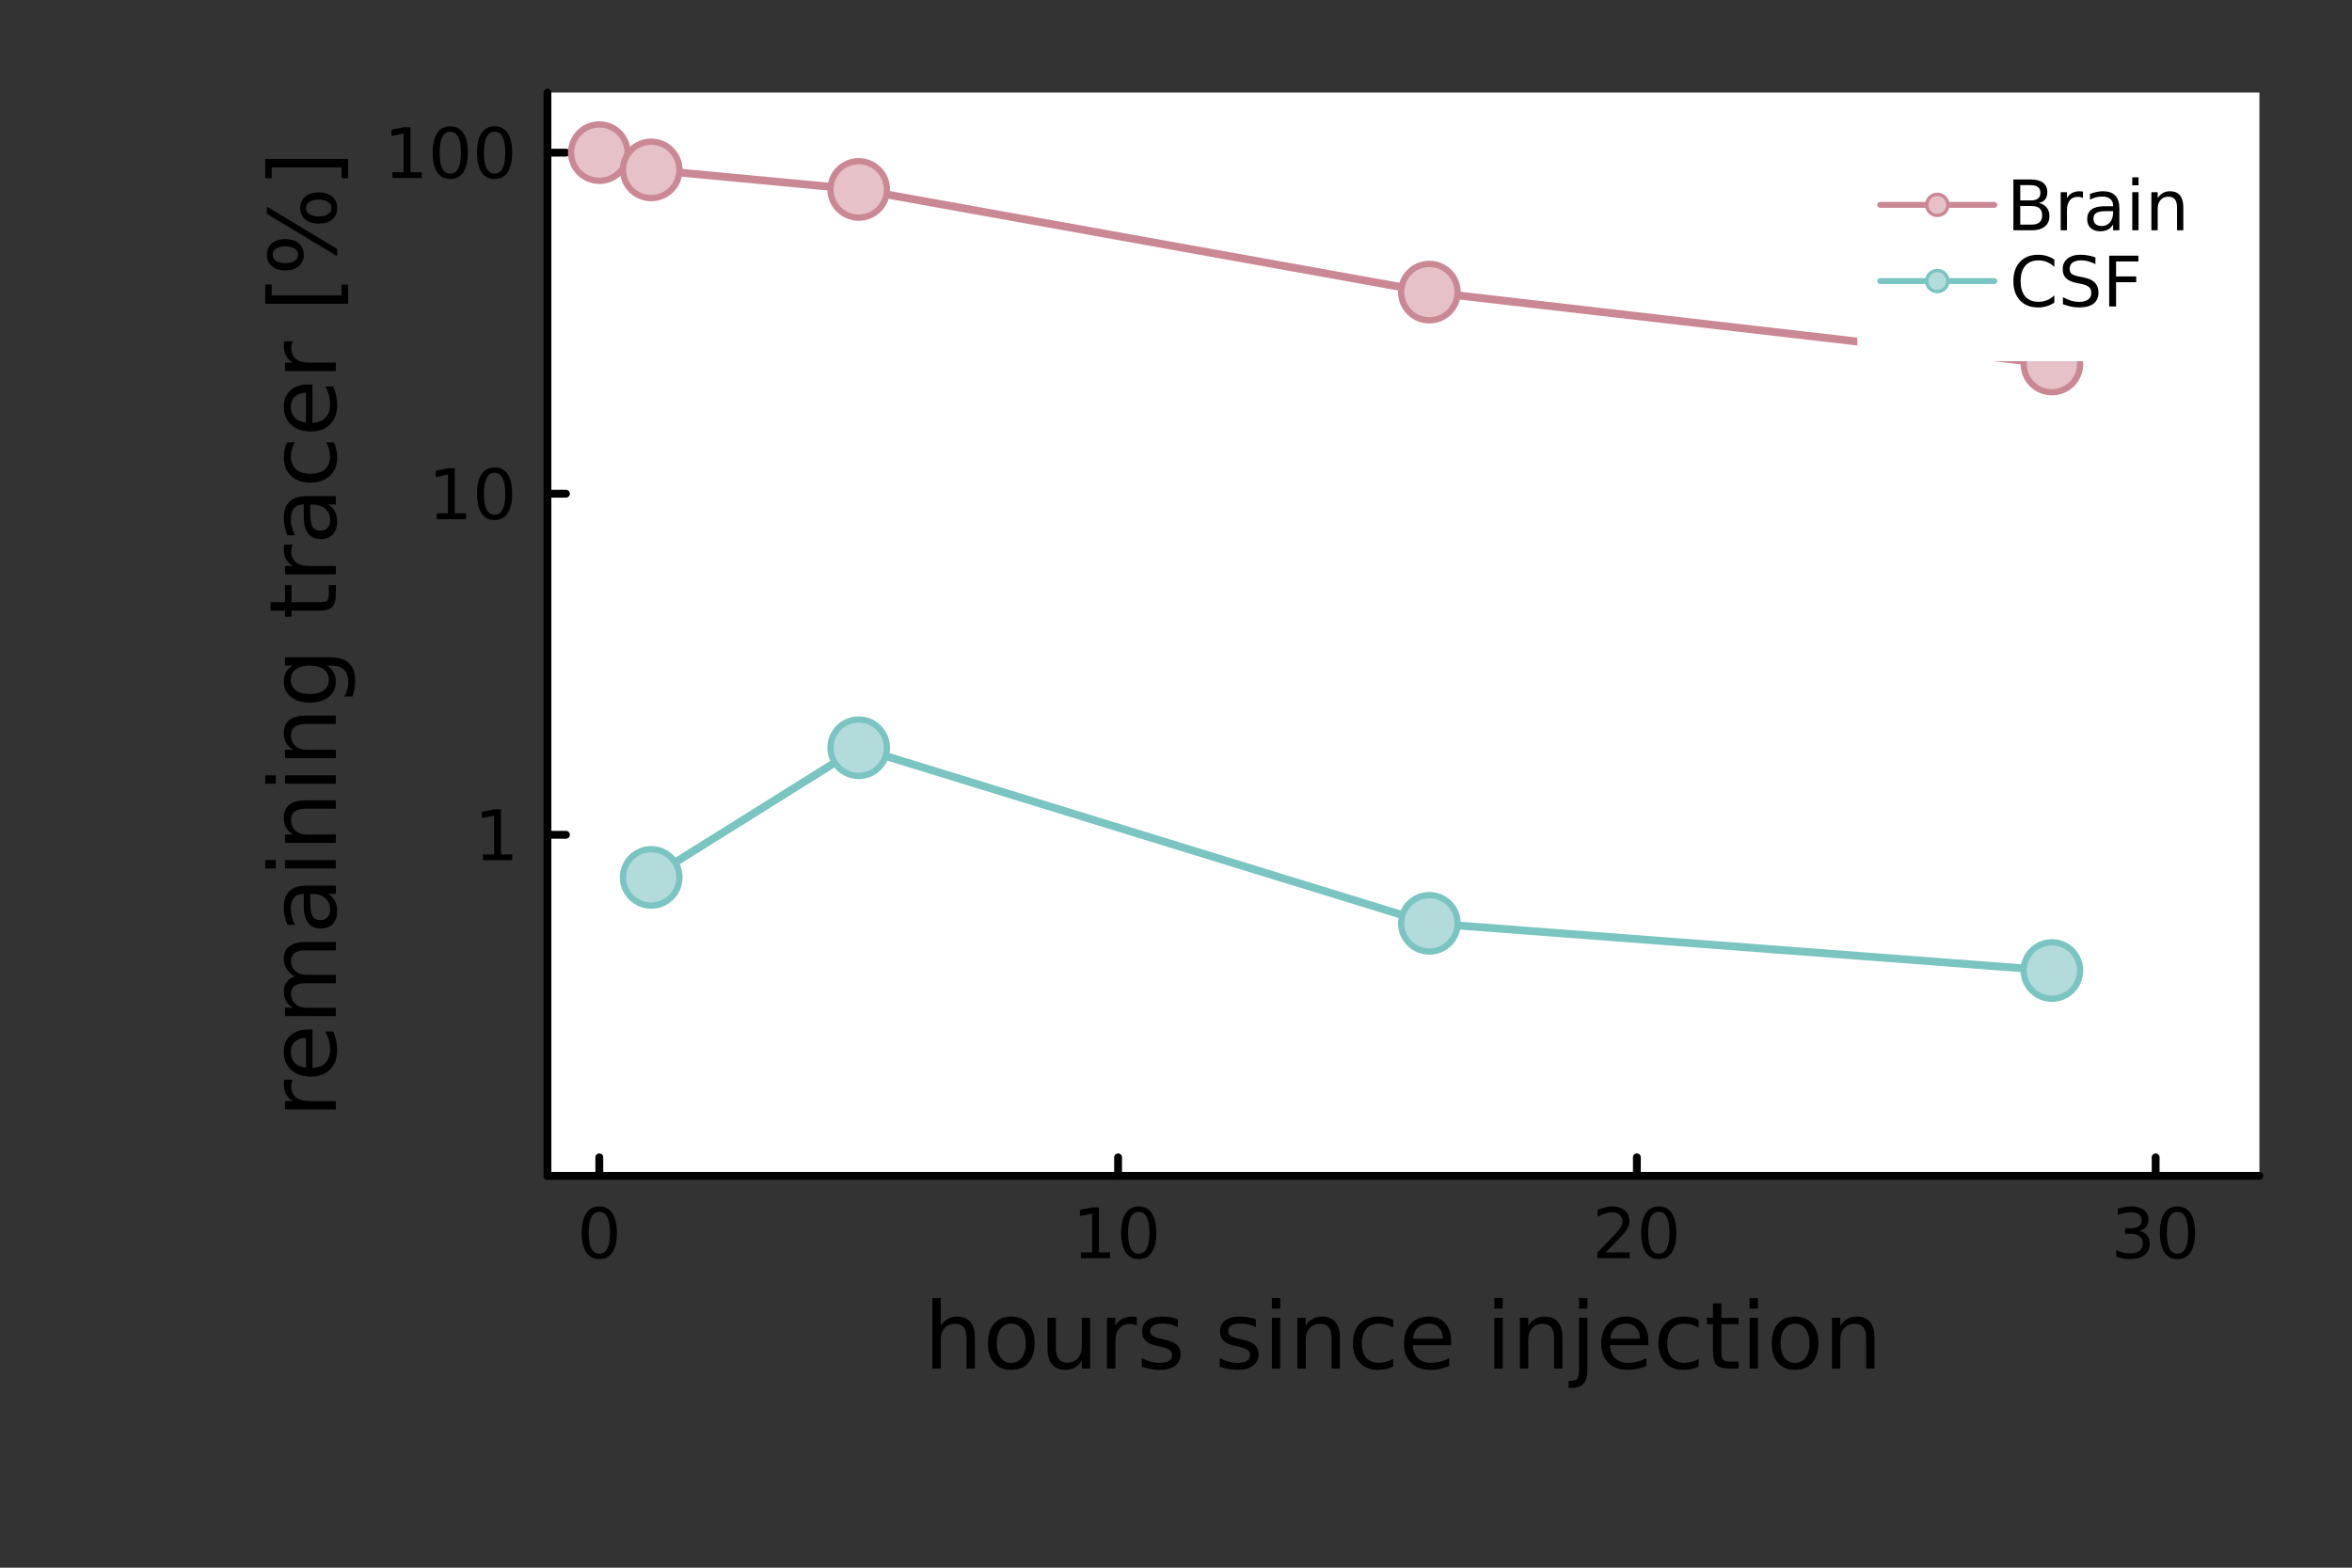 <?xml version="1.0" encoding="utf-8"?>
<svg xmlns="http://www.w3.org/2000/svg" xmlns:xlink="http://www.w3.org/1999/xlink" width="600" height="400" viewBox="0 0 2400 1600">
<rect x="0" y="0" width="2400" height="1600" fill="#333333" stroke="none"/>
<defs>
  <clipPath id="clip000">
    <rect x="0" y="0" width="2400" height="1600"/>
  </clipPath>
</defs>
<defs>
  <clipPath id="clip001">
    <rect x="480" y="0" width="1681" height="1600"/>
  </clipPath>
</defs>
<path clip-path="url(#clip000)" d="M558.612 1200.1 L2305.51 1200.1 L2305.51 94.488 L558.612 94.488  Z" fill="#ffffff" fill-rule="evenodd" fill-opacity="1"/>
<defs>
  <clipPath id="clip002">
    <rect x="558" y="94" width="1748" height="1107"/>
  </clipPath>
</defs>
<polyline clip-path="url(#clip000)" style="stroke:#000000; stroke-linecap:round; stroke-linejoin:round; stroke-width:8; stroke-opacity:1; fill:none" points="558.612,1200.1 2305.51,1200.1 "/>
<polyline clip-path="url(#clip000)" style="stroke:#000000; stroke-linecap:round; stroke-linejoin:round; stroke-width:8; stroke-opacity:1; fill:none" points="611.548,1200.1 611.548,1181.2 "/>
<polyline clip-path="url(#clip000)" style="stroke:#000000; stroke-linecap:round; stroke-linejoin:round; stroke-width:8; stroke-opacity:1; fill:none" points="1140.91,1200.1 1140.91,1181.2 "/>
<polyline clip-path="url(#clip000)" style="stroke:#000000; stroke-linecap:round; stroke-linejoin:round; stroke-width:8; stroke-opacity:1; fill:none" points="1670.28,1200.1 1670.28,1181.2 "/>
<polyline clip-path="url(#clip000)" style="stroke:#000000; stroke-linecap:round; stroke-linejoin:round; stroke-width:8; stroke-opacity:1; fill:none" points="2199.64,1200.1 2199.64,1181.2 "/>
<path clip-path="url(#clip000)" d="M611.548 1236.87 Q606.132 1236.87 603.389 1242.22 Q600.68 1247.53 600.68 1258.23 Q600.68 1268.89 603.389 1274.23 Q606.132 1279.55 611.548 1279.55 Q617 1279.55 619.708 1274.23 Q622.451 1268.89 622.451 1258.23 Q622.451 1247.53 619.708 1242.22 Q617 1236.87 611.548 1236.87 M611.548 1231.32 Q620.263 1231.32 624.847 1238.23 Q629.465 1245.1 629.465 1258.23 Q629.465 1271.32 624.847 1278.23 Q620.263 1285.1 611.548 1285.1 Q602.833 1285.1 598.215 1278.23 Q593.632 1271.32 593.632 1258.23 Q593.632 1245.1 598.215 1238.23 Q602.833 1231.32 611.548 1231.32 Z" fill="#000000" fill-rule="nonzero" fill-opacity="1" /><path clip-path="url(#clip000)" d="M1102.94 1278.19 L1114.4 1278.19 L1114.4 1238.64 L1101.94 1241.14 L1101.94 1234.76 L1114.33 1232.26 L1121.35 1232.26 L1121.35 1278.19 L1132.8 1278.19 L1132.8 1284.1 L1102.94 1284.1 L1102.94 1278.19 Z" fill="#000000" fill-rule="nonzero" fill-opacity="1" /><path clip-path="url(#clip000)" d="M1161.97 1236.87 Q1156.55 1236.87 1153.81 1242.22 Q1151.1 1247.53 1151.1 1258.23 Q1151.1 1268.89 1153.81 1274.23 Q1156.55 1279.55 1161.97 1279.55 Q1167.42 1279.55 1170.13 1274.23 Q1172.87 1268.89 1172.87 1258.23 Q1172.87 1247.53 1170.13 1242.22 Q1167.42 1236.87 1161.97 1236.87 M1161.97 1231.32 Q1170.69 1231.32 1175.27 1238.23 Q1179.89 1245.1 1179.89 1258.23 Q1179.89 1271.32 1175.27 1278.23 Q1170.69 1285.1 1161.97 1285.1 Q1153.26 1285.1 1148.64 1278.23 Q1144.05 1271.32 1144.05 1258.23 Q1144.05 1245.1 1148.64 1238.23 Q1153.26 1231.32 1161.97 1231.32 Z" fill="#000000" fill-rule="nonzero" fill-opacity="1" /><path clip-path="url(#clip000)" d="M1638.44 1278.19 L1662.91 1278.19 L1662.91 1284.1 L1630 1284.1 L1630 1278.19 Q1633.99 1274.06 1640.87 1267.12 Q1647.78 1260.14 1649.55 1258.12 Q1652.91 1254.34 1654.23 1251.73 Q1655.59 1249.1 1655.59 1246.56 Q1655.59 1242.43 1652.67 1239.83 Q1649.79 1237.22 1645.14 1237.22 Q1641.84 1237.22 1638.16 1238.37 Q1634.51 1239.51 1630.35 1241.84 L1630.35 1234.76 Q1634.58 1233.05 1638.26 1232.19 Q1641.94 1231.32 1645 1231.32 Q1653.05 1231.32 1657.84 1235.35 Q1662.64 1239.37 1662.64 1246.11 Q1662.64 1249.3 1661.42 1252.19 Q1660.24 1255.03 1657.08 1258.92 Q1656.21 1259.93 1651.56 1264.76 Q1646.91 1269.55 1638.44 1278.19 Z" fill="#000000" fill-rule="nonzero" fill-opacity="1" /><path clip-path="url(#clip000)" d="M1692.64 1236.87 Q1687.22 1236.87 1684.48 1242.22 Q1681.77 1247.53 1681.77 1258.23 Q1681.77 1268.89 1684.48 1274.23 Q1687.22 1279.55 1692.64 1279.55 Q1698.09 1279.55 1700.8 1274.23 Q1703.54 1268.89 1703.54 1258.23 Q1703.54 1247.53 1700.8 1242.22 Q1698.09 1236.87 1692.64 1236.87 M1692.64 1231.32 Q1701.35 1231.32 1705.93 1238.23 Q1710.55 1245.1 1710.55 1258.23 Q1710.55 1271.32 1705.93 1278.23 Q1701.35 1285.1 1692.64 1285.1 Q1683.92 1285.1 1679.3 1278.23 Q1674.72 1271.32 1674.72 1258.23 Q1674.72 1245.1 1679.3 1238.23 Q1683.92 1231.32 1692.64 1231.32 Z" fill="#000000" fill-rule="nonzero" fill-opacity="1" /><path clip-path="url(#clip000)" d="M2182.9 1256.14 Q2187.94 1257.22 2190.75 1260.62 Q2193.6 1264.03 2193.6 1269.03 Q2193.6 1276.7 2188.32 1280.9 Q2183.04 1285.1 2173.32 1285.1 Q2170.06 1285.1 2166.58 1284.44 Q2163.15 1283.82 2159.47 1282.53 L2159.47 1275.76 Q2162.38 1277.46 2165.85 1278.33 Q2169.33 1279.2 2173.11 1279.2 Q2179.71 1279.2 2183.15 1276.6 Q2186.62 1273.99 2186.62 1269.03 Q2186.62 1264.44 2183.39 1261.87 Q2180.19 1259.27 2174.47 1259.27 L2168.42 1259.27 L2168.42 1253.51 L2174.74 1253.51 Q2179.92 1253.51 2182.66 1251.46 Q2185.4 1249.37 2185.4 1245.48 Q2185.4 1241.49 2182.56 1239.37 Q2179.74 1237.22 2174.47 1237.22 Q2171.58 1237.22 2168.29 1237.85 Q2164.99 1238.47 2161.03 1239.79 L2161.03 1233.54 Q2165.02 1232.43 2168.49 1231.87 Q2172 1231.32 2175.09 1231.32 Q2183.08 1231.32 2187.73 1234.96 Q2192.38 1238.58 2192.38 1244.76 Q2192.38 1249.06 2189.92 1252.05 Q2187.45 1255 2182.9 1256.14 Z" fill="#000000" fill-rule="nonzero" fill-opacity="1" /><path clip-path="url(#clip000)" d="M2221.9 1236.87 Q2216.48 1236.87 2213.74 1242.22 Q2211.03 1247.53 2211.03 1258.23 Q2211.03 1268.89 2213.74 1274.23 Q2216.48 1279.55 2221.9 1279.55 Q2227.35 1279.55 2230.06 1274.23 Q2232.8 1268.89 2232.8 1258.23 Q2232.8 1247.53 2230.06 1242.22 Q2227.35 1236.87 2221.9 1236.87 M2221.9 1231.32 Q2230.61 1231.32 2235.19 1238.23 Q2239.81 1245.1 2239.81 1258.23 Q2239.81 1271.32 2235.19 1278.23 Q2230.61 1285.1 2221.9 1285.1 Q2213.18 1285.1 2208.56 1278.23 Q2203.98 1271.32 2203.98 1258.23 Q2203.98 1245.1 2208.56 1238.23 Q2213.18 1231.32 2221.9 1231.32 Z" fill="#000000" fill-rule="nonzero" fill-opacity="1" /><path clip-path="url(#clip000)" d="M994.819 1365.5 L994.819 1396.8 L986.3 1396.8 L986.3 1365.78 Q986.3 1358.42 983.43 1354.76 Q980.56 1351.11 974.819 1351.11 Q967.921 1351.11 963.939 1355.5 Q959.958 1359.9 959.958 1367.49 L959.958 1396.8 L951.393 1396.8 L951.393 1324.76 L959.958 1324.76 L959.958 1353 Q963.013 1348.33 967.134 1346.01 Q971.3 1343.7 976.717 1343.7 Q985.652 1343.7 990.235 1349.25 Q994.819 1354.76 994.819 1365.5 Z" fill="#000000" fill-rule="nonzero" fill-opacity="1" /><path clip-path="url(#clip000)" d="M1031.9 1350.92 Q1025.05 1350.92 1021.07 1356.29 Q1017.09 1361.61 1017.09 1370.92 Q1017.09 1380.23 1021.02 1385.6 Q1025 1390.92 1031.9 1390.92 Q1038.71 1390.92 1042.69 1385.55 Q1046.67 1380.18 1046.67 1370.92 Q1046.67 1361.71 1042.69 1356.34 Q1038.71 1350.92 1031.9 1350.92 M1031.9 1343.7 Q1043.01 1343.7 1049.36 1350.92 Q1055.7 1358.14 1055.7 1370.92 Q1055.7 1383.65 1049.36 1390.92 Q1043.01 1398.14 1031.9 1398.14 Q1020.74 1398.14 1014.4 1390.92 Q1008.11 1383.65 1008.11 1370.92 Q1008.11 1358.14 1014.4 1350.92 Q1020.74 1343.7 1031.9 1343.7 Z" fill="#000000" fill-rule="nonzero" fill-opacity="1" /><path clip-path="url(#clip000)" d="M1068.94 1376.34 L1068.94 1344.95 L1077.46 1344.95 L1077.46 1376.01 Q1077.46 1383.37 1080.33 1387.08 Q1083.2 1390.73 1088.94 1390.73 Q1095.84 1390.73 1099.82 1386.34 Q1103.85 1381.94 1103.85 1374.35 L1103.85 1344.95 L1112.36 1344.95 L1112.36 1396.8 L1103.85 1396.8 L1103.85 1388.84 Q1100.74 1393.56 1096.62 1395.87 Q1092.55 1398.14 1087.13 1398.14 Q1078.2 1398.14 1073.57 1392.59 Q1068.94 1387.03 1068.94 1376.34 M1090.37 1343.7 L1090.37 1343.7 Z" fill="#000000" fill-rule="nonzero" fill-opacity="1" /><path clip-path="url(#clip000)" d="M1159.96 1352.91 Q1158.52 1352.08 1156.81 1351.71 Q1155.14 1351.29 1153.1 1351.29 Q1145.88 1351.29 1141.99 1356.01 Q1138.15 1360.69 1138.15 1369.49 L1138.15 1396.8 L1129.59 1396.8 L1129.59 1344.95 L1138.15 1344.95 L1138.15 1353 Q1140.84 1348.28 1145.14 1346.01 Q1149.45 1343.7 1155.6 1343.7 Q1156.48 1343.7 1157.55 1343.84 Q1158.61 1343.93 1159.91 1344.16 L1159.96 1352.91 Z" fill="#000000" fill-rule="nonzero" fill-opacity="1" /><path clip-path="url(#clip000)" d="M1201.95 1346.48 L1201.95 1354.53 Q1198.34 1352.68 1194.45 1351.75 Q1190.56 1350.83 1186.39 1350.83 Q1180.05 1350.83 1176.85 1352.77 Q1173.71 1354.72 1173.71 1358.61 Q1173.71 1361.57 1175.98 1363.28 Q1178.24 1364.95 1185.1 1366.48 L1188.01 1367.12 Q1197.09 1369.07 1200.88 1372.63 Q1204.73 1376.15 1204.73 1382.49 Q1204.73 1389.72 1198.98 1393.93 Q1193.29 1398.14 1183.29 1398.14 Q1179.12 1398.14 1174.59 1397.31 Q1170.1 1396.52 1165.1 1394.9 L1165.1 1386.11 Q1169.82 1388.56 1174.4 1389.81 Q1178.98 1391.01 1183.48 1391.01 Q1189.49 1391.01 1192.73 1388.98 Q1195.98 1386.89 1195.98 1383.14 Q1195.98 1379.67 1193.61 1377.82 Q1191.3 1375.97 1183.38 1374.25 L1180.42 1373.56 Q1172.5 1371.89 1168.98 1368.47 Q1165.47 1364.99 1165.47 1358.98 Q1165.47 1351.66 1170.65 1347.68 Q1175.84 1343.7 1185.37 1343.7 Q1190.1 1343.7 1194.26 1344.39 Q1198.43 1345.09 1201.95 1346.48 Z" fill="#000000" fill-rule="nonzero" fill-opacity="1" /><path clip-path="url(#clip000)" d="M1281.48 1346.48 L1281.48 1354.53 Q1277.87 1352.68 1273.98 1351.75 Q1270.1 1350.83 1265.93 1350.83 Q1259.59 1350.83 1256.39 1352.77 Q1253.24 1354.72 1253.24 1358.61 Q1253.24 1361.57 1255.51 1363.28 Q1257.78 1364.95 1264.63 1366.48 L1267.55 1367.12 Q1276.62 1369.07 1280.42 1372.63 Q1284.26 1376.15 1284.26 1382.49 Q1284.26 1389.72 1278.52 1393.93 Q1272.83 1398.14 1262.83 1398.14 Q1258.66 1398.14 1254.12 1397.31 Q1249.63 1396.52 1244.63 1394.9 L1244.63 1386.11 Q1249.35 1388.56 1253.94 1389.81 Q1258.52 1391.01 1263.01 1391.01 Q1269.03 1391.01 1272.27 1388.98 Q1275.51 1386.89 1275.51 1383.14 Q1275.51 1379.67 1273.15 1377.82 Q1270.84 1375.97 1262.92 1374.25 L1259.96 1373.56 Q1252.04 1371.89 1248.52 1368.47 Q1245 1364.99 1245 1358.98 Q1245 1351.66 1250.19 1347.68 Q1255.37 1343.7 1264.91 1343.7 Q1269.63 1343.7 1273.8 1344.39 Q1277.97 1345.09 1281.48 1346.48 Z" fill="#000000" fill-rule="nonzero" fill-opacity="1" /><path clip-path="url(#clip000)" d="M1297.83 1344.95 L1306.34 1344.95 L1306.34 1396.8 L1297.83 1396.8 L1297.83 1344.95 M1297.83 1324.76 L1306.34 1324.76 L1306.34 1335.55 L1297.83 1335.55 L1297.83 1324.76 Z" fill="#000000" fill-rule="nonzero" fill-opacity="1" /><path clip-path="url(#clip000)" d="M1367.27 1365.5 L1367.27 1396.8 L1358.75 1396.8 L1358.75 1365.78 Q1358.75 1358.42 1355.88 1354.76 Q1353.01 1351.11 1347.27 1351.11 Q1340.37 1351.11 1336.39 1355.5 Q1332.41 1359.9 1332.41 1367.49 L1332.41 1396.8 L1323.84 1396.8 L1323.84 1344.95 L1332.41 1344.95 L1332.41 1353 Q1335.47 1348.33 1339.59 1346.01 Q1343.75 1343.7 1349.17 1343.7 Q1358.1 1343.7 1362.69 1349.25 Q1367.27 1354.76 1367.27 1365.5 Z" fill="#000000" fill-rule="nonzero" fill-opacity="1" /><path clip-path="url(#clip000)" d="M1421.58 1346.94 L1421.58 1354.9 Q1417.96 1352.91 1414.31 1351.94 Q1410.7 1350.92 1406.99 1350.92 Q1398.71 1350.92 1394.12 1356.2 Q1389.54 1361.43 1389.54 1370.92 Q1389.54 1380.41 1394.12 1385.69 Q1398.71 1390.92 1406.99 1390.92 Q1410.7 1390.92 1414.31 1389.95 Q1417.96 1388.93 1421.58 1386.94 L1421.58 1394.81 Q1418.01 1396.48 1414.17 1397.31 Q1410.37 1398.14 1406.07 1398.14 Q1394.35 1398.14 1387.46 1390.78 Q1380.56 1383.42 1380.56 1370.92 Q1380.56 1358.24 1387.5 1350.97 Q1394.49 1343.7 1406.62 1343.7 Q1410.56 1343.7 1414.31 1344.53 Q1418.06 1345.32 1421.58 1346.94 Z" fill="#000000" fill-rule="nonzero" fill-opacity="1" /><path clip-path="url(#clip000)" d="M1480.74 1368.74 L1480.74 1372.91 L1441.58 1372.91 Q1442.13 1381.71 1446.85 1386.34 Q1451.62 1390.92 1460.09 1390.92 Q1465 1390.92 1469.58 1389.72 Q1474.21 1388.51 1478.75 1386.11 L1478.75 1394.16 Q1474.17 1396.11 1469.35 1397.12 Q1464.54 1398.14 1459.58 1398.14 Q1447.18 1398.14 1439.91 1390.92 Q1432.69 1383.7 1432.69 1371.38 Q1432.69 1358.65 1439.54 1351.2 Q1446.44 1343.7 1458.1 1343.7 Q1468.57 1343.7 1474.63 1350.46 Q1480.74 1357.17 1480.74 1368.74 M1472.22 1366.24 Q1472.13 1359.25 1468.29 1355.09 Q1464.49 1350.92 1458.2 1350.92 Q1451.07 1350.92 1446.76 1354.95 Q1442.5 1358.98 1441.85 1366.29 L1472.22 1366.24 Z" fill="#000000" fill-rule="nonzero" fill-opacity="1" /><path clip-path="url(#clip000)" d="M1524.86 1344.95 L1533.38 1344.95 L1533.38 1396.8 L1524.86 1396.8 L1524.86 1344.95 M1524.86 1324.76 L1533.38 1324.76 L1533.38 1335.55 L1524.86 1335.55 L1524.86 1324.76 Z" fill="#000000" fill-rule="nonzero" fill-opacity="1" /><path clip-path="url(#clip000)" d="M1594.31 1365.5 L1594.31 1396.8 L1585.79 1396.8 L1585.79 1365.78 Q1585.79 1358.42 1582.92 1354.76 Q1580.05 1351.11 1574.31 1351.11 Q1567.41 1351.11 1563.43 1355.5 Q1559.45 1359.9 1559.45 1367.49 L1559.45 1396.8 L1550.88 1396.8 L1550.88 1344.95 L1559.45 1344.95 L1559.45 1353 Q1562.5 1348.33 1566.62 1346.01 Q1570.79 1343.7 1576.2 1343.7 Q1585.14 1343.7 1589.72 1349.25 Q1594.31 1354.76 1594.31 1365.5 Z" fill="#000000" fill-rule="nonzero" fill-opacity="1" /><path clip-path="url(#clip000)" d="M1611.3 1344.95 L1619.82 1344.95 L1619.82 1397.73 Q1619.82 1407.63 1616.02 1412.08 Q1612.27 1416.52 1603.89 1416.52 L1600.65 1416.52 L1600.65 1409.3 L1602.92 1409.3 Q1607.78 1409.3 1609.54 1407.03 Q1611.3 1404.81 1611.3 1397.73 L1611.3 1344.95 M1611.3 1324.76 L1619.82 1324.76 L1619.82 1335.55 L1611.3 1335.55 L1611.3 1324.76 Z" fill="#000000" fill-rule="nonzero" fill-opacity="1" /><path clip-path="url(#clip000)" d="M1681.99 1368.74 L1681.99 1372.91 L1642.82 1372.91 Q1643.38 1381.71 1648.1 1386.34 Q1652.87 1390.92 1661.34 1390.92 Q1666.25 1390.92 1670.83 1389.72 Q1675.46 1388.51 1680 1386.11 L1680 1394.16 Q1675.42 1396.11 1670.6 1397.12 Q1665.79 1398.14 1660.83 1398.14 Q1648.43 1398.14 1641.16 1390.92 Q1633.94 1383.7 1633.94 1371.38 Q1633.94 1358.65 1640.79 1351.2 Q1647.69 1343.7 1659.35 1343.7 Q1669.82 1343.7 1675.88 1350.46 Q1681.99 1357.17 1681.99 1368.74 M1673.47 1366.24 Q1673.38 1359.25 1669.54 1355.09 Q1665.74 1350.92 1659.44 1350.92 Q1652.32 1350.92 1648.01 1354.95 Q1643.75 1358.98 1643.1 1366.29 L1673.47 1366.24 Z" fill="#000000" fill-rule="nonzero" fill-opacity="1" /><path clip-path="url(#clip000)" d="M1733.29 1346.94 L1733.29 1354.9 Q1729.68 1352.91 1726.02 1351.94 Q1722.41 1350.92 1718.7 1350.92 Q1710.42 1350.92 1705.83 1356.2 Q1701.25 1361.43 1701.25 1370.92 Q1701.25 1380.41 1705.83 1385.69 Q1710.42 1390.92 1718.7 1390.92 Q1722.41 1390.92 1726.02 1389.95 Q1729.68 1388.93 1733.29 1386.94 L1733.29 1394.81 Q1729.72 1396.48 1725.88 1397.31 Q1722.08 1398.14 1717.78 1398.14 Q1706.06 1398.14 1699.17 1390.78 Q1692.27 1383.42 1692.27 1370.92 Q1692.27 1358.24 1699.21 1350.97 Q1706.2 1343.7 1718.33 1343.7 Q1722.27 1343.7 1726.02 1344.53 Q1729.77 1345.32 1733.29 1346.94 Z" fill="#000000" fill-rule="nonzero" fill-opacity="1" /><path clip-path="url(#clip000)" d="M1756.53 1330.23 L1756.53 1344.95 L1774.07 1344.95 L1774.07 1351.57 L1756.53 1351.57 L1756.53 1379.72 Q1756.53 1386.06 1758.24 1387.86 Q1760 1389.67 1765.32 1389.67 L1774.07 1389.67 L1774.07 1396.8 L1765.32 1396.8 Q1755.46 1396.8 1751.71 1393.14 Q1747.96 1389.44 1747.96 1379.72 L1747.96 1351.57 L1741.71 1351.57 L1741.71 1344.95 L1747.96 1344.95 L1747.96 1330.23 L1756.53 1330.23 Z" fill="#000000" fill-rule="nonzero" fill-opacity="1" /><path clip-path="url(#clip000)" d="M1785.28 1344.95 L1793.8 1344.95 L1793.8 1396.8 L1785.28 1396.8 L1785.28 1344.95 M1785.28 1324.76 L1793.8 1324.76 L1793.8 1335.55 L1785.28 1335.55 L1785.28 1324.76 Z" fill="#000000" fill-rule="nonzero" fill-opacity="1" /><path clip-path="url(#clip000)" d="M1831.71 1350.92 Q1824.86 1350.92 1820.88 1356.29 Q1816.9 1361.61 1816.9 1370.92 Q1816.9 1380.23 1820.83 1385.6 Q1824.81 1390.92 1831.71 1390.92 Q1838.52 1390.92 1842.5 1385.55 Q1846.48 1380.18 1846.48 1370.92 Q1846.48 1361.71 1842.5 1356.34 Q1838.52 1350.92 1831.71 1350.92 M1831.71 1343.7 Q1842.82 1343.7 1849.17 1350.92 Q1855.51 1358.14 1855.51 1370.92 Q1855.51 1383.65 1849.17 1390.92 Q1842.82 1398.14 1831.71 1398.14 Q1820.56 1398.14 1814.21 1390.92 Q1807.92 1383.65 1807.92 1370.92 Q1807.92 1358.14 1814.21 1350.92 Q1820.56 1343.7 1831.71 1343.7 Z" fill="#000000" fill-rule="nonzero" fill-opacity="1" /><path clip-path="url(#clip000)" d="M1912.73 1365.5 L1912.73 1396.8 L1904.21 1396.8 L1904.21 1365.78 Q1904.21 1358.42 1901.34 1354.76 Q1898.47 1351.11 1892.73 1351.11 Q1885.83 1351.11 1881.85 1355.5 Q1877.87 1359.9 1877.87 1367.49 L1877.87 1396.8 L1869.3 1396.8 L1869.3 1344.95 L1877.87 1344.95 L1877.87 1353 Q1880.93 1348.33 1885.05 1346.01 Q1889.21 1343.7 1894.63 1343.7 Q1903.56 1343.7 1908.15 1349.25 Q1912.73 1354.76 1912.73 1365.5 Z" fill="#000000" fill-rule="nonzero" fill-opacity="1" /><polyline clip-path="url(#clip000)" style="stroke:#000000; stroke-linecap:round; stroke-linejoin:round; stroke-width:8; stroke-opacity:1; fill:none" points="558.612,1200.1 558.612,94.488 "/>
<polyline clip-path="url(#clip000)" style="stroke:#000000; stroke-linecap:round; stroke-linejoin:round; stroke-width:8; stroke-opacity:1; fill:none" points="558.612,851.993 577.509,851.993 "/>
<polyline clip-path="url(#clip000)" style="stroke:#000000; stroke-linecap:round; stroke-linejoin:round; stroke-width:8; stroke-opacity:1; fill:none" points="558.612,503.889 577.509,503.889 "/>
<polyline clip-path="url(#clip000)" style="stroke:#000000; stroke-linecap:round; stroke-linejoin:round; stroke-width:8; stroke-opacity:1; fill:none" points="558.612,155.786 577.509,155.786 "/>
<path clip-path="url(#clip000)" d="M492.751 872.01 L504.209 872.01 L504.209 832.461 L491.744 834.961 L491.744 828.573 L504.14 826.073 L511.154 826.073 L511.154 872.01 L522.612 872.01 L522.612 877.913 L492.751 877.913 L492.751 872.01 Z" fill="#000000" fill-rule="nonzero" fill-opacity="1" /><path clip-path="url(#clip000)" d="M445.668 523.907 L457.126 523.907 L457.126 484.358 L444.661 486.858 L444.661 480.469 L457.057 477.969 L464.07 477.969 L464.07 523.907 L475.529 523.907 L475.529 529.809 L445.668 529.809 L445.668 523.907 Z" fill="#000000" fill-rule="nonzero" fill-opacity="1" /><path clip-path="url(#clip000)" d="M504.695 482.587 Q499.279 482.587 496.536 487.935 Q493.827 493.247 493.827 503.941 Q493.827 514.601 496.536 519.948 Q499.279 525.261 504.695 525.261 Q510.147 525.261 512.855 519.948 Q515.598 514.601 515.598 503.941 Q515.598 493.247 512.855 487.935 Q510.147 482.587 504.695 482.587 M504.695 477.032 Q513.41 477.032 517.994 483.942 Q522.612 490.816 522.612 503.941 Q522.612 517.032 517.994 523.941 Q513.41 530.816 504.695 530.816 Q495.98 530.816 491.362 523.941 Q486.779 517.032 486.779 503.941 Q486.779 490.816 491.362 483.942 Q495.98 477.032 504.695 477.032 Z" fill="#000000" fill-rule="nonzero" fill-opacity="1" /><path clip-path="url(#clip000)" d="M400.425 175.803 L411.883 175.803 L411.883 136.255 L399.418 138.755 L399.418 132.366 L411.814 129.866 L418.828 129.866 L418.828 175.803 L430.286 175.803 L430.286 181.706 L400.425 181.706 L400.425 175.803 Z" fill="#000000" fill-rule="nonzero" fill-opacity="1" /><path clip-path="url(#clip000)" d="M459.452 134.484 Q454.036 134.484 451.293 139.831 Q448.584 145.144 448.584 155.838 Q448.584 166.498 451.293 171.845 Q454.036 177.158 459.452 177.158 Q464.904 177.158 467.612 171.845 Q470.355 166.498 470.355 155.838 Q470.355 145.144 467.612 139.831 Q464.904 134.484 459.452 134.484 M459.452 128.929 Q468.168 128.929 472.751 135.838 Q477.369 142.713 477.369 155.838 Q477.369 168.928 472.751 175.838 Q468.168 182.713 459.452 182.713 Q450.737 182.713 446.119 175.838 Q441.536 168.928 441.536 155.838 Q441.536 142.713 446.119 135.838 Q450.737 128.929 459.452 128.929 Z" fill="#000000" fill-rule="nonzero" fill-opacity="1" /><path clip-path="url(#clip000)" d="M504.695 134.484 Q499.279 134.484 496.536 139.831 Q493.827 145.144 493.827 155.838 Q493.827 166.498 496.536 171.845 Q499.279 177.158 504.695 177.158 Q510.147 177.158 512.855 171.845 Q515.598 166.498 515.598 155.838 Q515.598 145.144 512.855 139.831 Q510.147 134.484 504.695 134.484 M504.695 128.929 Q513.41 128.929 517.994 135.838 Q522.612 142.713 522.612 155.838 Q522.612 168.928 517.994 175.838 Q513.41 182.713 504.695 182.713 Q495.98 182.713 491.362 175.838 Q486.779 168.928 486.779 155.838 Q486.779 142.713 491.362 135.838 Q495.98 128.929 504.695 128.929 Z" fill="#000000" fill-rule="nonzero" fill-opacity="1" /><path clip-path="url(#clip000)" d="M298.793 1101.94 Q297.96 1103.38 297.59 1105.09 Q297.173 1106.76 297.173 1108.79 Q297.173 1116.02 301.895 1119.91 Q306.571 1123.75 315.367 1123.75 L342.682 1123.75 L342.682 1132.31 L290.83 1132.31 L290.83 1123.75 L298.886 1123.75 Q294.164 1121.06 291.895 1116.76 Q289.58 1112.45 289.58 1106.29 Q289.58 1105.41 289.719 1104.35 Q289.812 1103.28 290.043 1101.99 L298.793 1101.94 Z" fill="#000000" fill-rule="nonzero" fill-opacity="1" /><path clip-path="url(#clip000)" d="M314.627 1050.74 L318.793 1050.74 L318.793 1089.91 Q327.59 1089.35 332.219 1084.63 Q336.802 1079.86 336.802 1071.39 Q336.802 1066.48 335.599 1061.9 Q334.395 1057.27 331.988 1052.73 L340.043 1052.73 Q341.988 1057.31 343.006 1062.13 Q344.025 1066.94 344.025 1071.9 Q344.025 1084.3 336.802 1091.57 Q329.58 1098.79 317.266 1098.79 Q304.534 1098.79 297.08 1091.94 Q289.58 1085.04 289.58 1073.38 Q289.58 1062.91 296.34 1056.85 Q303.053 1050.74 314.627 1050.74 M312.127 1059.26 Q305.136 1059.35 300.969 1063.19 Q296.803 1066.99 296.803 1073.29 Q296.803 1080.41 300.83 1084.72 Q304.858 1088.98 312.173 1089.63 L312.127 1059.26 Z" fill="#000000" fill-rule="nonzero" fill-opacity="1" /><path clip-path="url(#clip000)" d="M300.784 996.387 Q295.043 993.193 292.312 988.748 Q289.58 984.304 289.58 978.286 Q289.58 970.184 295.275 965.786 Q300.923 961.388 311.386 961.388 L342.682 961.388 L342.682 969.952 L311.664 969.952 Q304.21 969.952 300.599 972.591 Q296.988 975.23 296.988 980.647 Q296.988 987.267 301.386 991.11 Q305.784 994.952 313.377 994.952 L342.682 994.952 L342.682 1003.52 L311.664 1003.52 Q304.164 1003.52 300.599 1006.16 Q296.988 1008.79 296.988 1014.3 Q296.988 1020.83 301.432 1024.67 Q305.83 1028.52 313.377 1028.52 L342.682 1028.52 L342.682 1037.08 L290.83 1037.08 L290.83 1028.52 L298.886 1028.52 Q294.117 1025.6 291.849 1021.53 Q289.58 1017.45 289.58 1011.85 Q289.58 1006.2 292.451 1002.27 Q295.321 998.285 300.784 996.387 Z" fill="#000000" fill-rule="nonzero" fill-opacity="1" /><path clip-path="url(#clip000)" d="M316.617 920.832 Q316.617 931.156 318.978 935.138 Q321.34 939.119 327.034 939.119 Q331.571 939.119 334.256 936.156 Q336.895 933.147 336.895 928.008 Q336.895 920.925 331.895 916.666 Q326.849 912.36 318.515 912.36 L316.617 912.36 L316.617 920.832 M313.099 903.842 L342.682 903.842 L342.682 912.36 L334.812 912.36 Q339.534 915.277 341.802 919.628 Q344.025 923.98 344.025 930.277 Q344.025 938.239 339.58 942.962 Q335.089 947.638 327.59 947.638 Q318.84 947.638 314.395 941.804 Q309.951 935.925 309.951 924.304 L309.951 912.36 L309.117 912.36 Q303.238 912.36 300.043 916.249 Q296.803 920.091 296.803 927.082 Q296.803 931.527 297.867 935.739 Q298.932 939.952 301.062 943.841 L293.192 943.841 Q291.386 939.165 290.506 934.767 Q289.58 930.369 289.58 926.203 Q289.58 914.953 295.414 909.397 Q301.247 903.842 313.099 903.842 Z" fill="#000000" fill-rule="nonzero" fill-opacity="1" /><path clip-path="url(#clip000)" d="M290.83 886.295 L290.83 877.777 L342.682 877.777 L342.682 886.295 L290.83 886.295 M270.645 886.295 L270.645 877.777 L281.432 877.777 L281.432 886.295 L270.645 886.295 Z" fill="#000000" fill-rule="nonzero" fill-opacity="1" /><path clip-path="url(#clip000)" d="M311.386 816.851 L342.682 816.851 L342.682 825.37 L311.664 825.37 Q304.303 825.37 300.645 828.24 Q296.988 831.11 296.988 836.851 Q296.988 843.749 301.386 847.731 Q305.784 851.712 313.377 851.712 L342.682 851.712 L342.682 860.277 L290.83 860.277 L290.83 851.712 L298.886 851.712 Q294.21 848.657 291.895 844.536 Q289.58 840.37 289.58 834.953 Q289.58 826.018 295.136 821.435 Q300.645 816.851 311.386 816.851 Z" fill="#000000" fill-rule="nonzero" fill-opacity="1" /><path clip-path="url(#clip000)" d="M290.83 799.861 L290.83 791.342 L342.682 791.342 L342.682 799.861 L290.83 799.861 M270.645 799.861 L270.645 791.342 L281.432 791.342 L281.432 799.861 L270.645 799.861 Z" fill="#000000" fill-rule="nonzero" fill-opacity="1" /><path clip-path="url(#clip000)" d="M311.386 730.417 L342.682 730.417 L342.682 738.935 L311.664 738.935 Q304.303 738.935 300.645 741.805 Q296.988 744.676 296.988 750.416 Q296.988 757.315 301.386 761.296 Q305.784 765.277 313.377 765.277 L342.682 765.277 L342.682 773.842 L290.83 773.842 L290.83 765.277 L298.886 765.277 Q294.21 762.222 291.895 758.102 Q289.58 753.935 289.58 748.518 Q289.58 739.583 295.136 735 Q300.645 730.417 311.386 730.417 Z" fill="#000000" fill-rule="nonzero" fill-opacity="1" /><path clip-path="url(#clip000)" d="M316.154 679.306 Q306.895 679.306 301.803 683.148 Q296.71 686.945 296.71 693.843 Q296.71 700.694 301.803 704.537 Q306.895 708.333 316.154 708.333 Q325.367 708.333 330.46 704.537 Q335.552 700.694 335.552 693.843 Q335.552 686.945 330.46 683.148 Q325.367 679.306 316.154 679.306 M336.247 670.787 Q349.488 670.787 355.923 676.667 Q362.404 682.546 362.404 694.676 Q362.404 699.167 361.71 703.148 Q361.062 707.13 359.673 710.88 L351.386 710.88 Q353.423 707.13 354.395 703.472 Q355.367 699.815 355.367 696.019 Q355.367 687.639 350.969 683.472 Q346.617 679.306 337.775 679.306 L333.562 679.306 Q338.145 681.945 340.414 686.065 Q342.682 690.185 342.682 695.926 Q342.682 705.463 335.414 711.296 Q328.145 717.13 316.154 717.13 Q304.117 717.13 296.849 711.296 Q289.58 705.463 289.58 695.926 Q289.58 690.185 291.849 686.065 Q294.117 681.945 298.701 679.306 L290.83 679.306 L290.83 670.787 L336.247 670.787 Z" fill="#000000" fill-rule="nonzero" fill-opacity="1" /><path clip-path="url(#clip000)" d="M276.108 614.676 L290.83 614.676 L290.83 597.13 L297.451 597.13 L297.451 614.676 L325.599 614.676 Q331.941 614.676 333.747 612.963 Q335.552 611.204 335.552 605.88 L335.552 597.13 L342.682 597.13 L342.682 605.88 Q342.682 615.741 339.025 619.491 Q335.321 623.241 325.599 623.241 L297.451 623.241 L297.451 629.491 L290.83 629.491 L290.83 623.241 L276.108 623.241 L276.108 614.676 Z" fill="#000000" fill-rule="nonzero" fill-opacity="1" /><path clip-path="url(#clip000)" d="M298.793 555.88 Q297.96 557.316 297.59 559.029 Q297.173 560.695 297.173 562.732 Q297.173 569.954 301.895 573.843 Q306.571 577.686 315.367 577.686 L342.682 577.686 L342.682 586.251 L290.83 586.251 L290.83 577.686 L298.886 577.686 Q294.164 575.001 291.895 570.695 Q289.58 566.39 289.58 560.232 Q289.58 559.353 289.719 558.288 Q289.812 557.223 290.043 555.927 L298.793 555.88 Z" fill="#000000" fill-rule="nonzero" fill-opacity="1" /><path clip-path="url(#clip000)" d="M316.617 523.381 Q316.617 533.705 318.978 537.686 Q321.34 541.668 327.034 541.668 Q331.571 541.668 334.256 538.705 Q336.895 535.695 336.895 530.556 Q336.895 523.473 331.895 519.214 Q326.849 514.908 318.515 514.908 L316.617 514.908 L316.617 523.381 M313.099 506.39 L342.682 506.39 L342.682 514.908 L334.812 514.908 Q339.534 517.825 341.802 522.177 Q344.025 526.529 344.025 532.825 Q344.025 540.788 339.58 545.51 Q335.089 550.186 327.59 550.186 Q318.84 550.186 314.395 544.353 Q309.951 538.473 309.951 526.853 L309.951 514.908 L309.117 514.908 Q303.238 514.908 300.043 518.797 Q296.803 522.64 296.803 529.631 Q296.803 534.075 297.867 538.288 Q298.932 542.501 301.062 546.39 L293.192 546.39 Q291.386 541.714 290.506 537.316 Q289.58 532.918 289.58 528.751 Q289.58 517.501 295.414 511.945 Q301.247 506.39 313.099 506.39 Z" fill="#000000" fill-rule="nonzero" fill-opacity="1" /><path clip-path="url(#clip000)" d="M292.821 451.529 L300.784 451.529 Q298.793 455.14 297.821 458.798 Q296.803 462.409 296.803 466.112 Q296.803 474.399 302.08 478.983 Q307.312 483.566 316.803 483.566 Q326.293 483.566 331.571 478.983 Q336.802 474.399 336.802 466.112 Q336.802 462.409 335.83 458.798 Q334.812 455.14 332.821 451.529 L340.691 451.529 Q342.358 455.094 343.191 458.936 Q344.025 462.733 344.025 467.038 Q344.025 478.751 336.664 485.649 Q329.302 492.547 316.803 492.547 Q304.117 492.547 296.849 485.603 Q289.58 478.612 289.58 466.483 Q289.58 462.548 290.414 458.798 Q291.201 455.048 292.821 451.529 Z" fill="#000000" fill-rule="nonzero" fill-opacity="1" /><path clip-path="url(#clip000)" d="M314.627 392.363 L318.793 392.363 L318.793 431.529 Q327.59 430.974 332.219 426.251 Q336.802 421.483 336.802 413.011 Q336.802 408.103 335.599 403.52 Q334.395 398.891 331.988 394.354 L340.043 394.354 Q341.988 398.937 343.006 403.752 Q344.025 408.566 344.025 413.52 Q344.025 425.927 336.802 433.196 Q329.58 440.418 317.266 440.418 Q304.534 440.418 297.08 433.566 Q289.58 426.668 289.58 415.002 Q289.58 404.539 296.34 398.474 Q303.053 392.363 314.627 392.363 M312.127 400.881 Q305.136 400.974 300.969 404.816 Q296.803 408.613 296.803 414.909 Q296.803 422.039 300.83 426.344 Q304.858 430.603 312.173 431.251 L312.127 400.881 Z" fill="#000000" fill-rule="nonzero" fill-opacity="1" /><path clip-path="url(#clip000)" d="M298.793 348.335 Q297.96 349.77 297.59 351.483 Q297.173 353.15 297.173 355.187 Q297.173 362.409 301.895 366.298 Q306.571 370.141 315.367 370.141 L342.682 370.141 L342.682 378.705 L290.83 378.705 L290.83 370.141 L298.886 370.141 Q294.164 367.456 291.895 363.15 Q289.58 358.844 289.58 352.687 Q289.58 351.807 289.719 350.743 Q289.812 349.678 290.043 348.382 L298.793 348.335 Z" fill="#000000" fill-rule="nonzero" fill-opacity="1" /><path clip-path="url(#clip000)" d="M270.645 310.048 L270.645 290.419 L277.266 290.419 L277.266 301.53 L348.562 301.53 L348.562 290.419 L355.182 290.419 L355.182 310.048 L270.645 310.048 Z" fill="#000000" fill-rule="nonzero" fill-opacity="1" /><path clip-path="url(#clip000)" d="M312.266 212.271 Q312.266 216.299 315.691 218.614 Q319.117 220.882 325.228 220.882 Q331.247 220.882 334.719 218.614 Q338.145 216.299 338.145 212.271 Q338.145 208.336 334.719 206.067 Q331.247 203.753 325.228 203.753 Q319.164 203.753 315.738 206.067 Q312.266 208.336 312.266 212.271 M306.386 212.271 Q306.386 204.956 311.478 200.651 Q316.571 196.345 325.228 196.345 Q333.886 196.345 338.978 200.697 Q344.025 205.003 344.025 212.271 Q344.025 219.679 338.978 223.984 Q333.886 228.29 325.228 228.29 Q316.525 228.29 311.478 223.984 Q306.386 219.632 306.386 212.271 M278.192 260.049 Q278.192 264.03 281.664 266.345 Q285.09 268.613 291.108 268.613 Q297.219 268.613 300.645 266.345 Q304.071 264.076 304.071 260.049 Q304.071 256.021 300.645 253.752 Q297.219 251.438 291.108 251.438 Q285.136 251.438 281.664 253.752 Q278.192 256.067 278.192 260.049 M272.312 218.243 L272.312 210.836 L344.025 254.076 L344.025 261.484 L272.312 218.243 M272.312 260.049 Q272.312 252.734 277.405 248.382 Q282.451 244.03 291.108 244.03 Q299.858 244.03 304.904 248.382 Q309.951 252.688 309.951 260.049 Q309.951 267.41 304.904 271.715 Q299.812 275.975 291.108 275.975 Q282.497 275.975 277.405 271.669 Q272.312 267.363 272.312 260.049 Z" fill="#000000" fill-rule="nonzero" fill-opacity="1" /><path clip-path="url(#clip000)" d="M270.645 162.271 L355.182 162.271 L355.182 181.901 L348.562 181.901 L348.562 170.836 L277.266 170.836 L277.266 181.901 L270.645 181.901 L270.645 162.271 Z" fill="#000000" fill-rule="nonzero" fill-opacity="1" /><polyline clip-path="url(#clip002)" style="stroke:#ca8894; stroke-linecap:round; stroke-linejoin:round; stroke-width:8; stroke-opacity:1; fill:none" points="611.548,155.786 664.485,173.404 876.23,193.348 1458.53,298.138 2093.77,371.537 "/>
<circle clip-path="url(#clip002)" cx="611.548" cy="155.786" r="28.8" fill="#e7c1c8" fill-rule="evenodd" fill-opacity="1" stroke="#ca8894" stroke-opacity="1" stroke-width="6.4"/>
<circle clip-path="url(#clip002)" cx="664.485" cy="173.404" r="28.8" fill="#e7c1c8" fill-rule="evenodd" fill-opacity="1" stroke="#ca8894" stroke-opacity="1" stroke-width="6.4"/>
<circle clip-path="url(#clip002)" cx="876.23" cy="193.348" r="28.8" fill="#e7c1c8" fill-rule="evenodd" fill-opacity="1" stroke="#ca8894" stroke-opacity="1" stroke-width="6.4"/>
<circle clip-path="url(#clip002)" cx="1458.53" cy="298.138" r="28.8" fill="#e7c1c8" fill-rule="evenodd" fill-opacity="1" stroke="#ca8894" stroke-opacity="1" stroke-width="6.4"/>
<circle clip-path="url(#clip002)" cx="2093.77" cy="371.537" r="28.8" fill="#e7c1c8" fill-rule="evenodd" fill-opacity="1" stroke="#ca8894" stroke-opacity="1" stroke-width="6.4"/>
<polyline clip-path="url(#clip002)" style="stroke:#7ac4c1; stroke-linecap:round; stroke-linejoin:round; stroke-width:8; stroke-opacity:1; fill:none" points="664.485,895.484 876.23,763.131 1458.53,942.373 2093.77,990.517 "/>
<circle clip-path="url(#clip002)" cx="664.485" cy="895.484" r="28.8" fill="#b4dbdb" fill-rule="evenodd" fill-opacity="1" stroke="#7ac4c1" stroke-opacity="1" stroke-width="6.4"/>
<circle clip-path="url(#clip002)" cx="876.23" cy="763.131" r="28.8" fill="#b4dbdb" fill-rule="evenodd" fill-opacity="1" stroke="#7ac4c1" stroke-opacity="1" stroke-width="6.4"/>
<circle clip-path="url(#clip002)" cx="1458.53" cy="942.373" r="28.8" fill="#b4dbdb" fill-rule="evenodd" fill-opacity="1" stroke="#7ac4c1" stroke-opacity="1" stroke-width="6.4"/>
<circle clip-path="url(#clip002)" cx="2093.77" cy="990.517" r="28.8" fill="#b4dbdb" fill-rule="evenodd" fill-opacity="1" stroke="#7ac4c1" stroke-opacity="1" stroke-width="6.4"/>
<path clip-path="url(#clip000)" d="M1899.19 364.622 L2247.28 364.622 L2247.28 131.342 L1899.19 131.342  Z" fill="#ffffff" fill-rule="evenodd" fill-opacity="1"/>
<polyline clip-path="url(#clip000)" style="stroke:#ffffff; stroke-linecap:round; stroke-linejoin:round; stroke-width:8; stroke-opacity:1; fill:none" points="1899.19,364.622 2247.28,364.622 2247.28,131.342 1899.19,131.342 1899.19,364.622 "/>
<polyline clip-path="url(#clip000)" style="stroke:#ca8894; stroke-linecap:round; stroke-linejoin:round; stroke-width:6; stroke-opacity:1; fill:none" points="1918.6,209.102 2035.06,209.102 "/>
<circle clip-path="url(#clip000)" cx="1976.83" cy="209.102" r="10.783" fill="#e7c1c8" fill-rule="evenodd" fill-opacity="1" stroke="#ca8894" stroke-opacity="1" stroke-width="3.413"/>
<path clip-path="url(#clip000)" d="M2061.48 210.265 L2061.48 229.258 L2072.73 229.258 Q2078.39 229.258 2081.1 226.932 Q2083.84 224.57 2083.84 219.744 Q2083.84 214.883 2081.1 212.591 Q2078.39 210.265 2072.73 210.265 L2061.48 210.265 M2061.48 188.946 L2061.48 204.571 L2071.87 204.571 Q2077 204.571 2079.5 202.661 Q2082.04 200.716 2082.04 196.758 Q2082.04 192.835 2079.5 190.89 Q2077 188.946 2071.87 188.946 L2061.48 188.946 M2054.47 183.182 L2072.39 183.182 Q2080.41 183.182 2084.75 186.515 Q2089.09 189.848 2089.09 195.994 Q2089.09 200.751 2086.87 203.564 Q2084.64 206.376 2080.34 207.071 Q2085.51 208.182 2088.36 211.723 Q2091.24 215.23 2091.24 220.508 Q2091.24 227.452 2086.52 231.237 Q2081.8 235.022 2073.08 235.022 L2054.47 235.022 L2054.47 183.182 Z" fill="#000000" fill-rule="nonzero" fill-opacity="1" /><path clip-path="url(#clip000)" d="M2125.51 202.105 Q2124.43 201.48 2123.15 201.203 Q2121.9 200.89 2120.37 200.89 Q2114.96 200.89 2112.04 204.432 Q2109.16 207.939 2109.16 214.536 L2109.16 235.022 L2102.73 235.022 L2102.73 196.133 L2109.16 196.133 L2109.16 202.175 Q2111.17 198.633 2114.4 196.932 Q2117.63 195.196 2122.25 195.196 Q2122.91 195.196 2123.71 195.3 Q2124.5 195.369 2125.48 195.543 L2125.51 202.105 Z" fill="#000000" fill-rule="nonzero" fill-opacity="1" /><path clip-path="url(#clip000)" d="M2149.89 215.473 Q2142.14 215.473 2139.16 217.244 Q2136.17 219.015 2136.17 223.286 Q2136.17 226.688 2138.39 228.702 Q2140.65 230.682 2144.5 230.682 Q2149.82 230.682 2153.01 226.932 Q2156.24 223.147 2156.24 216.897 L2156.24 215.473 L2149.89 215.473 M2162.63 212.834 L2162.63 235.022 L2156.24 235.022 L2156.24 229.119 Q2154.05 232.661 2150.79 234.362 Q2147.53 236.029 2142.8 236.029 Q2136.83 236.029 2133.29 232.695 Q2129.78 229.327 2129.78 223.702 Q2129.78 217.14 2134.16 213.807 Q2138.57 210.473 2147.28 210.473 L2156.24 210.473 L2156.24 209.848 Q2156.24 205.439 2153.32 203.043 Q2150.44 200.612 2145.2 200.612 Q2141.87 200.612 2138.71 201.411 Q2135.55 202.209 2132.63 203.807 L2132.63 197.904 Q2136.14 196.55 2139.43 195.89 Q2142.73 195.196 2145.86 195.196 Q2154.3 195.196 2158.46 199.571 Q2162.63 203.946 2162.63 212.834 Z" fill="#000000" fill-rule="nonzero" fill-opacity="1" /><path clip-path="url(#clip000)" d="M2175.79 196.133 L2182.18 196.133 L2182.18 235.022 L2175.79 235.022 L2175.79 196.133 M2175.79 180.994 L2182.18 180.994 L2182.18 189.085 L2175.79 189.085 L2175.79 180.994 Z" fill="#000000" fill-rule="nonzero" fill-opacity="1" /><path clip-path="url(#clip000)" d="M2227.87 211.55 L2227.87 235.022 L2221.48 235.022 L2221.48 211.758 Q2221.48 206.237 2219.33 203.494 Q2217.18 200.751 2212.87 200.751 Q2207.7 200.751 2204.71 204.05 Q2201.73 207.348 2201.73 213.043 L2201.73 235.022 L2195.3 235.022 L2195.3 196.133 L2201.73 196.133 L2201.73 202.175 Q2204.02 198.668 2207.11 196.932 Q2210.23 195.196 2214.3 195.196 Q2221 195.196 2224.43 199.362 Q2227.87 203.494 2227.87 211.55 Z" fill="#000000" fill-rule="nonzero" fill-opacity="1" /><polyline clip-path="url(#clip000)" style="stroke:#7ac4c1; stroke-linecap:round; stroke-linejoin:round; stroke-width:6; stroke-opacity:1; fill:none" points="1918.6,286.862 2035.06,286.862 "/>
<circle clip-path="url(#clip000)" cx="1976.83" cy="286.862" r="10.783" fill="#b4dbdb" fill-rule="evenodd" fill-opacity="1" stroke="#7ac4c1" stroke-opacity="1" stroke-width="3.413"/>
<path clip-path="url(#clip000)" d="M2096.28 264.935 L2096.28 272.331 Q2092.73 269.032 2088.71 267.4 Q2084.71 265.768 2080.2 265.768 Q2071.31 265.768 2066.59 271.219 Q2061.87 276.636 2061.87 286.914 Q2061.87 297.157 2066.59 302.608 Q2071.31 308.025 2080.2 308.025 Q2084.71 308.025 2088.71 306.393 Q2092.73 304.761 2096.28 301.462 L2096.28 308.789 Q2092.59 311.289 2088.46 312.539 Q2084.37 313.789 2079.78 313.789 Q2068.01 313.789 2061.24 306.601 Q2054.47 299.379 2054.47 286.914 Q2054.47 274.414 2061.24 267.226 Q2068.01 260.004 2079.78 260.004 Q2084.44 260.004 2088.53 261.254 Q2092.66 262.47 2096.28 264.935 Z" fill="#000000" fill-rule="nonzero" fill-opacity="1" /><path clip-path="url(#clip000)" d="M2138.18 262.643 L2138.18 269.483 Q2134.19 267.574 2130.65 266.636 Q2127.11 265.699 2123.81 265.699 Q2118.08 265.699 2114.96 267.921 Q2111.87 270.143 2111.87 274.24 Q2111.87 277.678 2113.91 279.449 Q2116 281.185 2121.76 282.261 L2126 283.129 Q2133.84 284.622 2137.56 288.407 Q2141.31 292.157 2141.31 298.476 Q2141.31 306.011 2136.24 309.9 Q2131.21 313.789 2121.45 313.789 Q2117.77 313.789 2113.6 312.955 Q2109.47 312.122 2105.03 310.49 L2105.03 303.268 Q2109.3 305.664 2113.39 306.879 Q2117.49 308.094 2121.45 308.094 Q2127.46 308.094 2130.72 305.733 Q2133.98 303.372 2133.98 298.997 Q2133.98 295.178 2131.62 293.025 Q2129.3 290.872 2123.95 289.796 L2119.68 288.962 Q2111.83 287.4 2108.32 284.067 Q2104.82 280.733 2104.82 274.796 Q2104.82 267.921 2109.64 263.963 Q2114.5 260.004 2123.01 260.004 Q2126.66 260.004 2130.44 260.664 Q2134.23 261.324 2138.18 262.643 Z" fill="#000000" fill-rule="nonzero" fill-opacity="1" /><path clip-path="url(#clip000)" d="M2152.25 260.942 L2182.04 260.942 L2182.04 266.845 L2159.26 266.845 L2159.26 282.122 L2179.82 282.122 L2179.82 288.025 L2159.26 288.025 L2159.26 312.782 L2152.25 312.782 L2152.25 260.942 Z" fill="#000000" fill-rule="nonzero" fill-opacity="1" /></svg>
